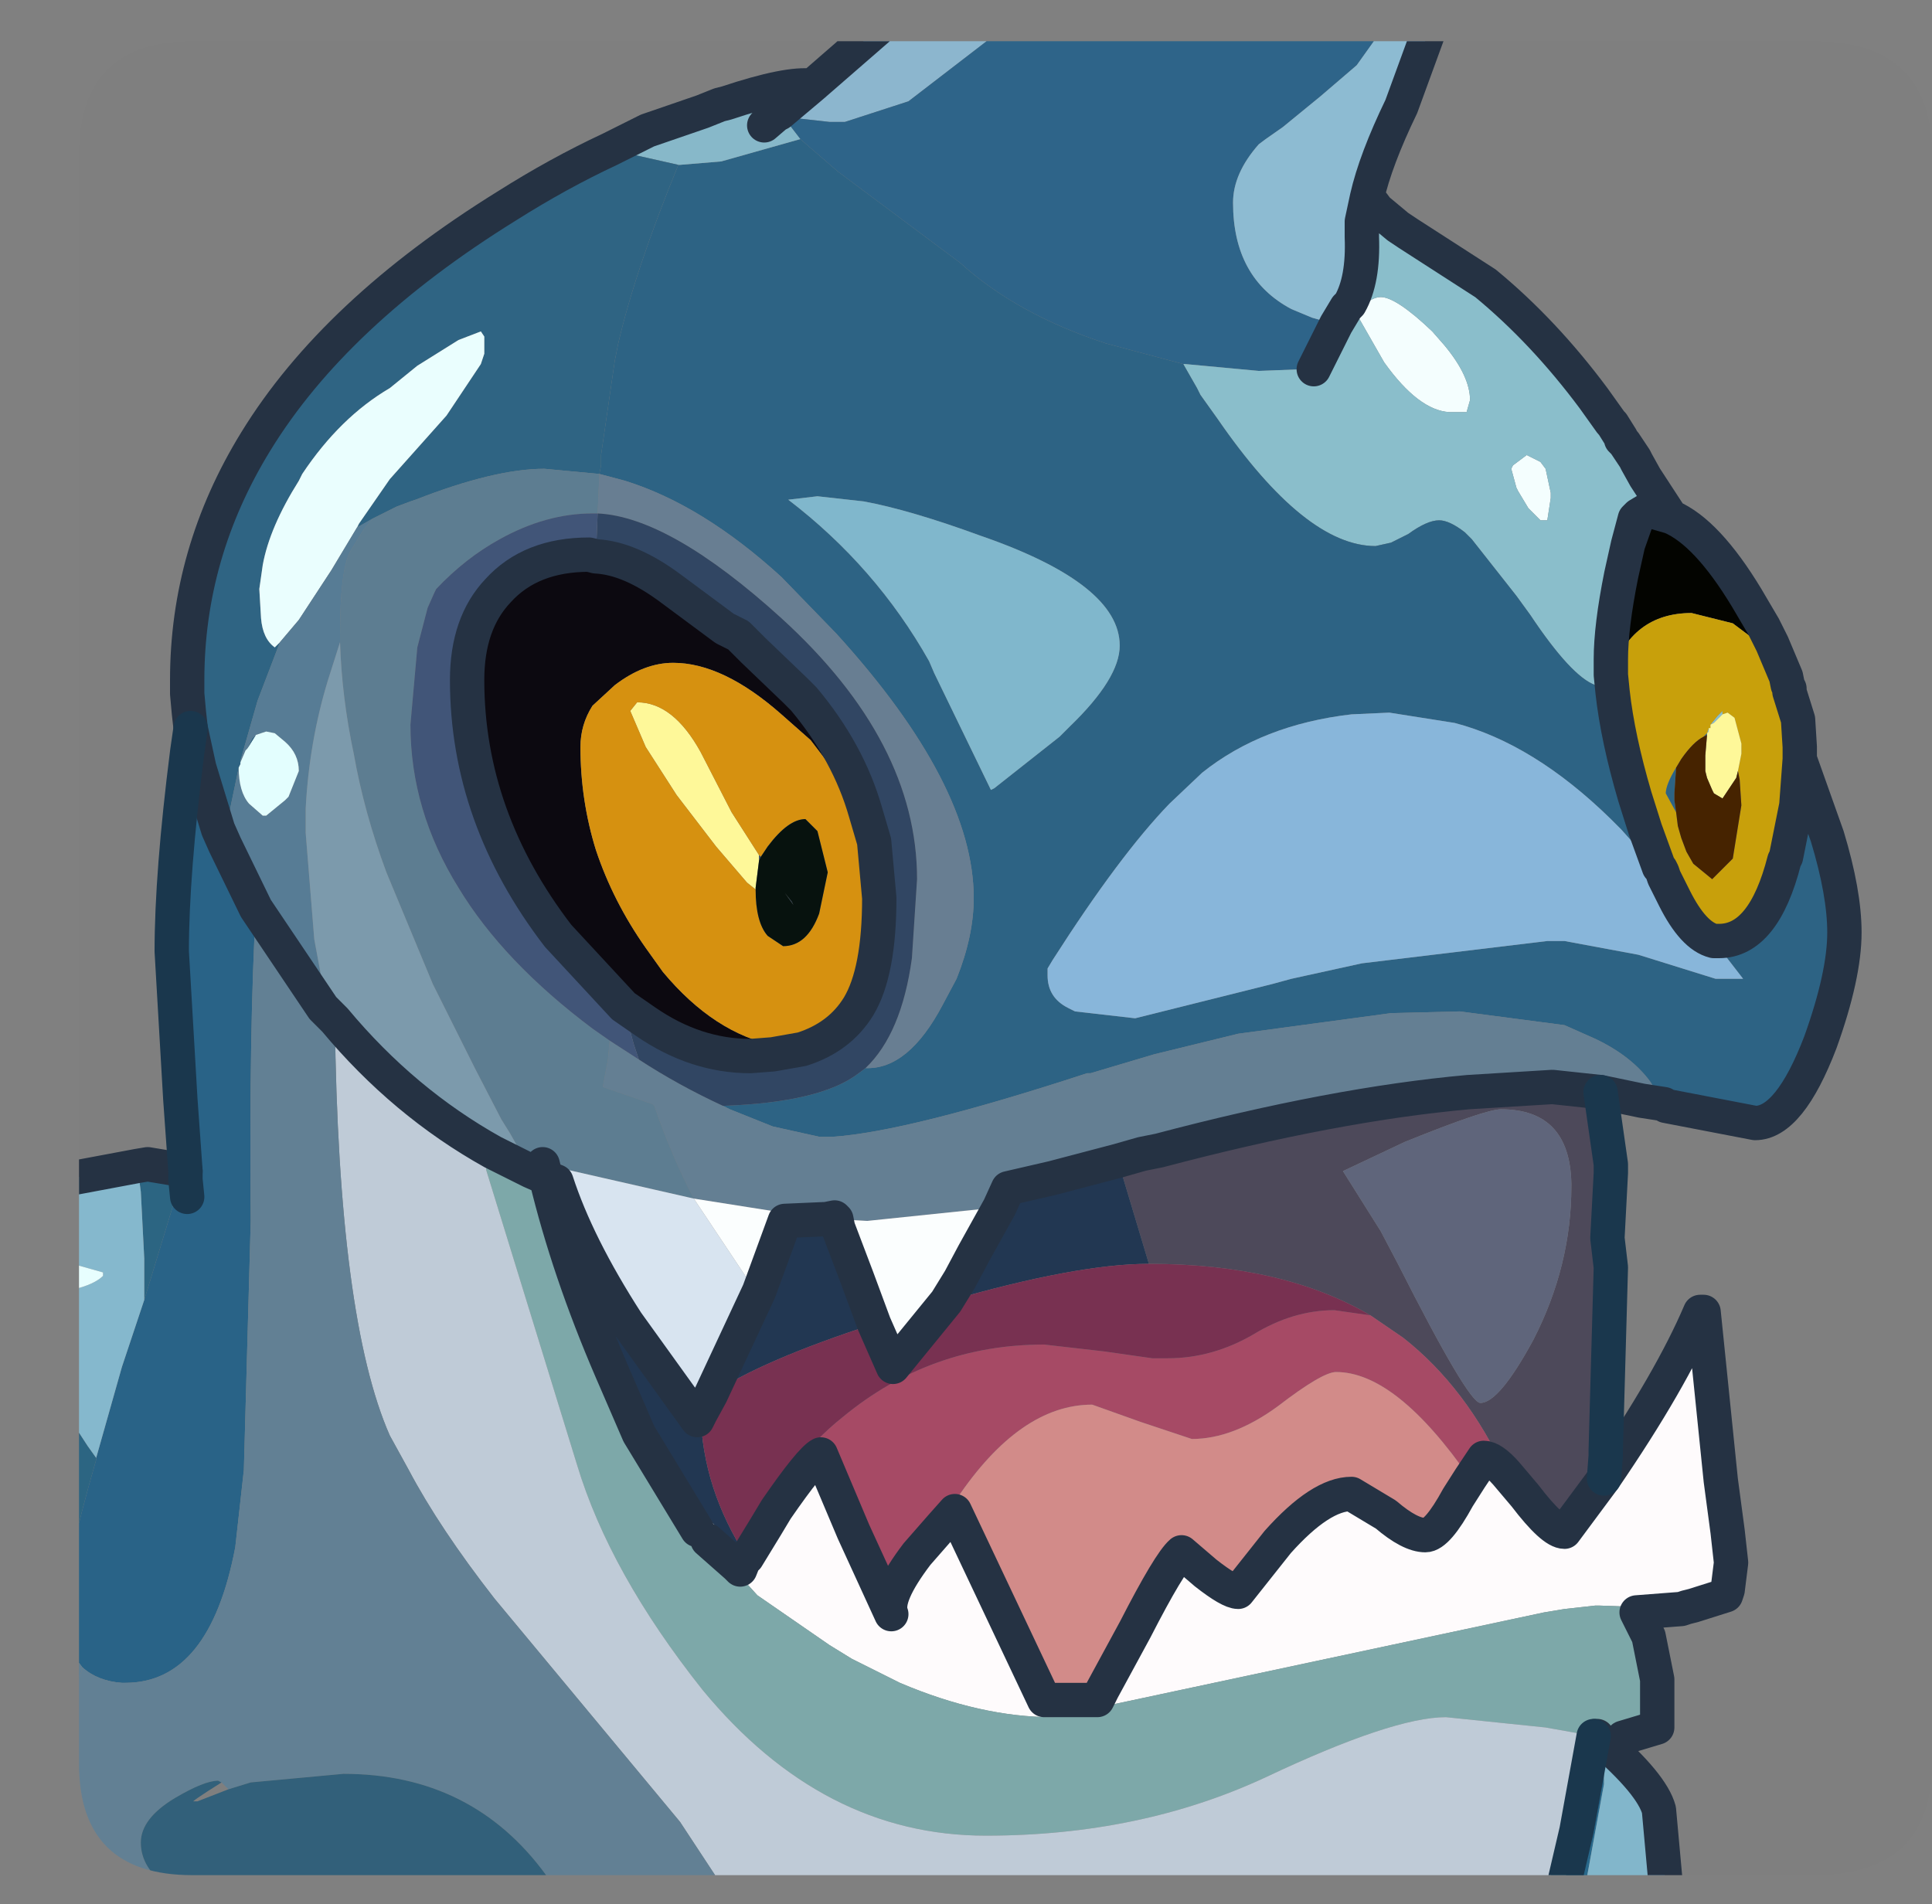 <?xml version="1.0" encoding="UTF-8" standalone="no"?>
<svg xmlns:ffdec="https://www.free-decompiler.com/flash" xmlns:xlink="http://www.w3.org/1999/xlink" ffdec:objectType="frame" height="55.45px" width="56.25px" xmlns="http://www.w3.org/2000/svg">
  <rect width="100%" height="100%" fill="#808080" stroke="none"/>
  <g transform="matrix(1.0, 0.0, 0.0, 1.0, 2.3, 1.2)">
    <clipPath id="clipPath0" transform="matrix(1.0, 0.0, 0.0, 1.0, 0.0, 0.0)">
      <path d="M50.5 0.0 Q53.95 0.0 53.95 3.3 L53.95 50.15 Q53.95 53.4 50.5 53.4 L3.3 53.4 Q0.0 53.4 0.0 50.15 L0.0 3.3 Q0.0 0.0 3.3 0.0 L50.5 0.0" fill="#000000" fill-rule="evenodd" stroke="none"/>
    </clipPath>
    <g clip-path="url(#clipPath0)">
      <use ffdec:characterId="2" height="55.45" transform="matrix(1.0, 0.0, 0.0, 1.0, -2.3, -1.2)" width="54.2" xlink:href="#shape1"/>
    </g>
    <use ffdec:characterId="3" height="53.4" transform="matrix(1.0, 0.0, 0.0, 1.0, 0.0, 0.0)" width="53.95" xlink:href="#shape2"/>
  </g>
  <defs>
    <g id="shape1" transform="matrix(1.0, 0.0, 0.0, 1.0, 2.3, 1.2)">
      <path d="M27.2 -0.7 L26.75 -0.25 24.15 1.75 22.3 2.35 21.85 2.35 20.5 2.2 20.4 2.1 21.35 1.3 23.65 -0.7 27.2 -0.7" fill="#8db7cf" fill-rule="evenodd" stroke="none"/>
      <path d="M27.2 -0.7 L38.2 -0.7 37.2 0.7 36.15 1.6 35.05 2.5 34.55 2.85 34.35 3.0 Q33.6 3.85 33.6 4.7 33.6 6.9 35.3 7.8 L35.9 8.05 36.6 8.25 35.95 9.55 35.65 9.55 34.35 9.6 32.2 9.4 32.15 9.4 29.9 8.8 Q27.3 7.95 25.65 6.45 L22.1 3.8 21.0 2.85 20.5 2.2 21.85 2.35 22.3 2.35 24.15 1.75 26.75 -0.25 27.2 -0.7" fill="#2e648a" fill-rule="evenodd" stroke="none"/>
      <path d="M36.6 8.25 L35.9 8.05 35.3 7.8 Q33.6 6.9 33.6 4.7 33.6 3.85 34.35 3.0 L34.55 2.85 35.05 2.5 36.15 1.6 37.2 0.7 38.2 -0.7 39.45 -0.7 38.5 1.9 Q37.75 3.45 37.5 4.55 L37.35 5.25 37.35 5.7 Q37.4 6.95 37.0 7.65 L36.9 7.75 36.6 8.25" fill="#8ebcd3" fill-rule="evenodd" stroke="none"/>
      <path d="M42.15 12.05 L42.55 12.25 42.7 12.45 42.85 13.15 42.85 13.3 42.75 13.95 42.55 13.95 42.2 13.6 41.9 13.1 41.85 13.0 41.7 12.45 41.75 12.35 42.15 12.05 M39.4 8.45 L39.75 8.85 Q40.5 9.75 40.5 10.45 L40.4 10.8 39.9 10.8 Q39.0 10.75 38.0 9.35 L37.2 7.95 37.2 7.9 37.25 7.85 Q37.6 7.45 37.9 7.45 38.35 7.45 39.4 8.45" fill="#f5ffff" fill-rule="evenodd" stroke="none"/>
      <path d="M32.15 9.4 L32.2 9.4 34.35 9.6 35.65 9.55 35.95 9.55 36.6 8.25 36.9 7.75 37.0 7.65 Q37.4 6.95 37.35 5.7 L37.35 5.25 37.5 4.55 37.65 4.7 37.8 4.9 38.4 5.4 38.7 5.6 40.95 7.05 Q42.65 8.45 44.1 10.4 L44.6 11.1 44.65 11.15 44.9 11.55 44.9 11.6 45.0 11.7 45.3 12.15 45.35 12.25 45.6 12.7 46.35 13.85 45.65 13.65 45.4 13.8 45.1 14.65 44.9 15.55 Q44.6 17.05 44.6 18.0 L44.6 18.45 44.65 18.95 44.15 18.75 Q43.45 18.5 42.25 16.7 L41.85 16.15 40.55 14.5 40.35 14.3 Q39.9 13.95 39.6 13.95 39.25 13.95 38.7 14.35 L38.2 14.6 37.75 14.7 Q35.7 14.7 33.15 11.0 L32.65 10.3 32.6 10.2 32.55 10.1 32.15 9.4 M50.1 20.9 L50.9 23.15 50.0 22.25 50.1 20.9 M42.15 12.05 L41.75 12.35 41.7 12.45 41.85 13.0 41.9 13.1 42.2 13.6 42.55 13.95 42.75 13.95 42.85 13.3 42.85 13.15 42.7 12.45 42.55 12.25 42.15 12.05 M45.1 14.65 L45.3 13.9 45.4 13.8 45.3 13.9 45.1 14.65 M47.85 19.6 L47.6 19.85 47.5 19.9 47.7 19.65 47.85 19.5 47.85 19.6 M47.45 20.0 L47.45 20.1 47.4 20.15 47.45 20.0 M39.4 8.45 Q38.35 7.45 37.9 7.45 37.6 7.45 37.25 7.85 L37.2 7.9 37.2 7.95 38.0 9.35 Q39.0 10.75 39.9 10.8 L40.4 10.8 40.5 10.45 Q40.5 9.75 39.75 8.85 L39.4 8.45" fill="#8bbfcc" fill-rule="evenodd" stroke="none"/>
      <path d="M46.35 13.85 Q47.4 14.3 48.55 16.2 L49.05 17.05 49.15 17.25 49.3 17.55 49.7 18.5 49.75 18.75 49.8 18.85 49.8 18.95 50.05 19.75 49.8 19.1 49.75 19.0 49.75 18.95 49.7 18.8 49.6 18.65 49.15 17.8 48.95 17.55 48.75 17.4 48.15 16.95 46.95 16.65 Q45.2 16.65 44.6 18.45 L44.6 18.0 Q44.6 17.05 44.9 15.55 L45.1 14.65 45.4 13.8 45.65 13.65 46.35 13.85" fill="#030400" fill-rule="evenodd" stroke="none"/>
      <path d="M50.05 19.75 L50.1 20.55 50.1 20.9 50.0 22.25 49.7 23.75 49.65 23.85 Q49.05 26.2 47.75 26.2 L47.6 26.2 Q47.0 26.05 46.45 24.95 L46.15 24.35 46.1 24.2 46.05 24.1 46.0 24.05 45.6 22.95 45.3 22.0 Q44.8 20.3 44.65 18.95 L44.6 18.45 Q45.2 16.65 46.95 16.65 L48.15 16.95 48.75 17.4 48.95 17.55 49.15 17.8 49.6 18.65 49.7 18.8 49.75 18.95 49.75 19.0 49.8 19.1 50.05 19.75 M46.5 22.45 L46.55 22.85 46.65 23.2 46.8 23.6 47.0 23.95 47.55 24.4 48.15 23.8 48.4 22.25 48.35 21.5 48.3 21.25 48.4 20.75 48.4 20.55 48.4 20.45 48.2 19.7 48.0 19.55 47.85 19.6 47.85 19.5 47.7 19.65 47.5 19.9 47.5 20.0 47.45 20.0 47.4 20.15 47.3 20.25 Q47.0 20.4 46.65 20.9 L46.5 21.15 Q46.2 21.65 46.2 21.9 L46.5 22.45" fill="#c9a10b" fill-rule="evenodd" stroke="none"/>
      <path d="M21.0 2.85 L22.1 3.8 25.65 6.45 Q27.3 7.95 29.9 8.8 L32.15 9.4 32.55 10.1 32.6 10.2 32.65 10.3 33.15 11.0 Q35.7 14.7 37.75 14.7 L38.2 14.6 38.7 14.35 Q39.25 13.95 39.6 13.95 39.9 13.95 40.35 14.3 L40.55 14.5 41.85 16.15 42.25 16.7 Q43.45 18.5 44.15 18.75 L44.65 18.95 Q44.8 20.3 45.3 22.0 L45.6 22.95 46.0 24.05 46.05 24.1 46.1 24.2 46.15 24.35 44.9 22.95 44.6 22.65 Q42.35 20.45 40.05 19.85 L38.15 19.55 37.05 19.6 Q34.45 19.9 32.7 21.3 L31.75 22.2 Q30.3 23.7 28.35 26.75 L28.2 27.0 28.2 27.2 Q28.2 27.85 28.8 28.15 L29.0 28.25 30.75 28.45 34.75 27.45 35.3 27.3 37.35 26.85 42.75 26.2 43.25 26.2 45.4 26.6 47.65 27.3 48.45 27.3 47.6 26.2 47.75 26.2 Q49.05 26.2 49.65 23.85 L49.7 23.75 50.0 22.25 50.9 23.15 Q51.4 24.8 51.4 25.95 51.4 27.2 50.7 29.15 49.8 31.5 48.8 31.5 L46.2 31.0 46.15 30.95 45.75 30.3 Q45.2 29.55 44.15 29.05 L43.25 28.65 40.2 28.25 38.2 28.3 33.75 28.9 31.3 29.5 29.45 30.05 29.35 30.05 Q24.15 31.75 21.95 31.9 L21.55 31.9 20.2 31.6 18.95 31.1 18.75 31.0 Q21.6 30.9 22.7 30.05 L22.9 29.9 Q24.15 29.95 25.15 28.05 L25.55 27.3 Q26.05 26.05 26.05 24.95 26.05 21.65 22.05 17.25 L20.45 15.6 Q18.15 13.5 15.9 12.8 L15.15 12.6 15.2 12.35 15.2 12.05 15.6 9.3 15.7 8.8 Q16.2 6.65 17.45 3.6 L17.5 3.6 18.7 3.5 21.0 2.85 M47.4 20.2 L47.3 20.25 47.4 20.15 47.4 20.2 M46.5 21.15 L46.45 21.9 46.45 22.05 46.45 22.1 46.5 22.45 46.2 21.9 Q46.2 21.65 46.5 21.15 M26.25 14.4 Q24.2 13.65 22.85 13.4 L21.5 13.25 20.65 13.35 Q23.2 15.3 24.75 18.05 L24.9 18.4 26.55 21.8 26.65 21.75 28.55 20.25 28.85 19.95 Q30.3 18.55 30.3 17.6 30.3 15.8 26.25 14.4" fill="#2d6385" fill-rule="evenodd" stroke="none"/>
      <path d="M47.6 26.2 L48.45 27.3 47.65 27.3 45.4 26.6 43.25 26.2 42.75 26.2 37.35 26.85 35.3 27.3 34.75 27.45 30.75 28.45 29.0 28.25 28.8 28.15 Q28.2 27.85 28.2 27.2 L28.2 27.0 28.35 26.75 Q30.3 23.7 31.75 22.2 L32.7 21.3 Q34.45 19.9 37.05 19.6 L38.15 19.55 40.05 19.85 Q42.35 20.45 44.6 22.65 L44.9 22.95 46.15 24.35 46.45 24.95 Q47.0 26.05 47.6 26.2" fill="#89b7db" fill-rule="evenodd" stroke="none"/>
      <path d="M48.3 21.25 L48.25 21.45 47.85 22.05 47.6 21.9 47.55 21.8 47.4 21.45 47.35 21.25 47.35 20.8 47.4 20.2 47.4 20.15 47.45 20.1 47.45 20.0 47.5 20.0 47.5 19.9 47.6 19.85 47.85 19.6 48.0 19.55 48.2 19.7 48.4 20.45 48.4 20.55 48.4 20.75 48.3 21.25 M19.7 24.7 L19.45 24.5 18.55 23.45 17.4 21.95 16.5 20.55 16.05 19.5 16.25 19.25 Q17.3 19.25 18.1 20.7 L19.0 22.45 19.8 23.7 19.8 23.85 19.7 24.65 19.7 24.7" fill="#fff99a" fill-rule="evenodd" stroke="none"/>
      <path d="M48.3 21.25 L48.35 21.5 48.4 22.25 48.15 23.8 47.55 24.4 47.0 23.95 46.8 23.6 46.65 23.2 46.55 22.85 46.5 22.45 46.45 22.1 46.45 22.05 46.45 21.9 46.5 21.15 46.65 20.9 Q47.0 20.4 47.3 20.25 L47.4 20.2 47.35 20.8 47.35 21.25 47.4 21.45 47.55 21.8 47.6 21.9 47.85 22.05 48.25 21.45 48.3 21.25" fill="#462300" fill-rule="evenodd" stroke="none"/>
      <path d="M46.15 30.95 L45.5 30.85 44.3 30.6 42.9 30.45 40.45 30.6 Q36.55 30.95 31.45 32.3 L30.95 32.4 30.25 32.6 28.35 33.1 27.05 33.4 26.8 33.95 22.95 34.35 22.05 34.3 22.0 34.25 21.75 34.3 21.7 34.3 17.9 33.7 Q17.25 32.45 16.75 31.0 L16.7 30.95 15.25 30.45 15.4 29.65 15.45 29.1 16.3 29.65 Q17.45 30.4 18.75 31.0 L18.95 31.1 20.2 31.6 21.55 31.9 21.95 31.9 Q24.15 31.75 29.35 30.05 L29.45 30.05 31.3 29.5 33.75 28.9 38.2 28.3 40.2 28.25 43.25 28.65 44.15 29.05 Q45.2 29.55 45.75 30.3 L46.15 30.95" fill="#647f94" fill-rule="evenodd" stroke="none"/>
      <path d="M44.3 30.6 L44.35 30.95 44.6 32.7 44.6 32.95 44.5 34.85 44.6 35.7 44.45 41.05 44.45 41.2 44.4 41.85 43.25 43.4 Q42.9 43.4 42.1 42.35 L41.55 41.7 Q40.4 39.2 38.55 37.75 L37.6 37.1 Q35.05 35.6 31.15 35.6 L30.25 32.6 30.95 32.4 31.45 32.3 Q36.55 30.95 40.45 30.6 L42.9 30.45 44.3 30.6 M43.45 33.25 Q43.4 31.1 41.4 31.1 40.95 31.1 38.6 32.05 L36.8 32.9 37.9 34.65 38.4 35.6 Q40.45 39.65 40.8 39.65 41.35 39.65 42.35 37.8 43.45 35.65 43.45 33.35 L43.45 33.25" fill="#4d495a" fill-rule="evenodd" stroke="none"/>
      <path d="M43.45 33.25 L43.45 33.35 Q43.45 35.65 42.35 37.8 41.35 39.65 40.8 39.65 40.45 39.65 38.4 35.6 L37.9 34.65 36.8 32.9 38.6 32.05 Q40.95 31.1 41.4 31.1 43.4 31.1 43.45 33.25" fill="#5f657b" fill-rule="evenodd" stroke="none"/>
      <path d="M44.4 41.85 Q46.35 39.0 47.2 37.0 L47.3 37.0 47.8 41.9 48.0 43.4 48.1 44.3 48.0 45.1 47.95 45.25 47.0 45.55 46.8 45.6 46.65 45.65 45.65 45.6 44.25 45.55 44.15 45.55 43.25 45.65 42.65 45.75 30.0 48.45 28.35 48.8 Q26.25 48.8 23.9 47.8 L22.5 47.1 21.85 46.7 19.75 45.25 18.3 43.65 19.15 44.4 19.2 44.45 19.25 44.5 19.35 44.25 19.4 44.15 19.45 44.15 20.0 43.25 20.3 42.75 Q21.3 41.3 21.6 41.15 L22.55 43.4 23.65 45.8 Q23.45 45.3 24.4 44.05 L25.1 43.25 25.5 42.8 28.1 48.3 29.65 48.3 29.8 48.0 30.75 46.25 Q31.75 44.3 32.1 44.0 L32.8 44.6 Q33.5 45.15 33.75 45.15 L34.9 43.7 Q36.15 42.3 37.05 42.3 L38.05 42.9 Q38.75 43.5 39.2 43.5 39.55 43.5 40.15 42.4 L40.5 41.85 40.9 41.25 Q41.15 41.25 41.55 41.7 L42.1 42.35 Q42.9 43.4 43.25 43.4 L44.4 41.85" fill="#fffcfd" fill-rule="evenodd" stroke="none"/>
      <path d="M41.55 41.7 Q41.15 41.25 40.9 41.25 L40.5 41.85 Q38.35 38.75 36.6 38.75 36.2 38.75 34.9 39.75 33.6 40.7 32.4 40.7 L30.9 40.2 29.5 39.7 Q27.4 39.7 25.55 42.45 L25.1 43.25 24.4 44.05 Q23.45 45.3 23.65 45.8 L22.55 43.4 21.6 41.15 Q21.3 41.3 20.3 42.75 L20.0 43.25 Q20.55 41.4 22.25 40.05 24.8 37.95 28.1 37.95 L29.85 38.15 31.25 38.35 31.7 38.35 Q33.0 38.35 34.2 37.65 35.35 36.95 36.55 36.95 L37.6 37.1 38.55 37.75 Q40.4 39.2 41.55 41.7" fill="#a74a65" fill-rule="evenodd" stroke="none"/>
      <path d="M46.65 45.65 L45.35 45.75 45.7 46.45 45.95 47.7 45.95 49.1 44.95 49.4 44.2 49.35 44.15 49.35 44.1 49.35 42.7 49.1 39.8 48.8 Q38.25 48.8 34.55 50.55 30.9 52.25 26.4 52.25 21.65 52.25 18.15 48.0 15.45 44.6 14.5 41.45 L11.85 32.85 12.05 32.35 13.15 32.9 13.6 33.1 13.15 32.9 13.0 32.6 13.5 32.7 13.6 33.1 Q14.25 35.8 15.5 38.7 L16.3 40.55 18.0 43.35 18.3 43.65 19.75 45.25 21.85 46.7 22.5 47.1 23.9 47.8 Q26.25 48.8 28.35 48.8 L30.0 48.45 42.65 45.75 43.25 45.65 44.15 45.55 44.25 45.55 45.65 45.6 46.65 45.65" fill="#7da9aa" fill-rule="evenodd" stroke="none"/>
      <path d="M42.65 53.75 L18.75 53.75 17.5 51.85 12.1 45.35 Q10.5 43.3 9.6 41.6 L9.05 40.6 Q7.55 37.2 7.45 28.5 9.45 30.9 12.05 32.35 L11.85 32.85 14.5 41.45 Q15.45 44.6 18.15 48.0 21.65 52.25 26.4 52.25 30.9 52.25 34.55 50.55 38.25 48.8 39.8 48.8 L42.7 49.1 44.1 49.35 43.6 52.1 42.65 53.75 M18.3 43.65 L18.0 43.35 16.3 40.55 16.5 40.85 17.65 42.3 19.4 44.15 19.35 44.25 19.25 44.5 19.2 44.45 19.15 44.4 18.3 43.65" fill="#c0ccd8" fill-rule="evenodd" stroke="none"/>
      <path d="M20.5 2.2 L21.0 2.85 18.7 3.5 17.5 3.6 17.45 3.6 15.45 3.15 16.55 2.6 18.15 2.05 18.65 1.85 18.85 1.8 Q20.65 1.2 21.35 1.3 L20.4 2.1 20.5 2.2 M19.95 2.45 L20.3 2.15 20.4 2.1 20.3 2.15 19.95 2.45" fill="#88b9ca" fill-rule="evenodd" stroke="none"/>
      <path d="M26.25 14.4 Q30.3 15.8 30.3 17.6 30.3 18.55 28.85 19.95 L28.55 20.25 26.65 21.75 26.55 21.8 24.9 18.4 24.75 18.05 Q23.2 15.3 20.65 13.35 L21.5 13.25 22.85 13.4 Q24.2 13.65 26.25 14.4" fill="#81b8cd" fill-rule="evenodd" stroke="none"/>
      <path d="M15.15 12.6 L15.9 12.8 Q18.15 13.5 20.45 15.6 L22.05 17.25 Q26.05 21.65 26.05 24.95 26.05 26.05 25.55 27.3 L25.15 28.05 Q24.15 29.95 22.9 29.9 23.95 28.9 24.25 26.7 L24.4 24.4 Q24.4 20.4 20.45 16.8 17.2 13.85 15.1 13.75 L15.15 12.6" fill="#687e93" fill-rule="evenodd" stroke="none"/>
      <path d="M22.9 22.45 L21.3 20.35 20.45 19.6 Q18.75 18.1 17.3 18.1 16.45 18.1 15.6 18.75 L14.95 19.35 Q14.6 19.9 14.6 20.55 14.6 22.1 15.05 23.55 15.55 25.05 16.5 26.4 L17.0 27.1 Q18.5 28.9 20.3 29.25 L21.05 29.35 20.2 29.5 19.55 29.55 Q17.95 29.55 16.5 28.55 L15.85 28.1 13.95 26.05 Q11.3 22.6 11.3 18.6 11.3 16.95 12.2 16.0 13.15 14.95 14.85 14.95 L15.05 15.0 Q16.05 15.05 17.25 15.95 L18.8 17.1 19.2 17.3 19.65 17.75 20.85 18.9 21.1 19.15 Q22.4 20.7 22.9 22.45" fill="#0c0910" fill-rule="evenodd" stroke="none"/>
      <path d="M22.9 22.45 L23.15 23.3 23.3 24.95 Q23.3 27.1 22.7 28.1 22.15 29.0 21.05 29.35 L20.3 29.25 Q18.5 28.9 17.0 27.1 L16.5 26.4 Q15.55 25.05 15.05 23.55 14.6 22.1 14.6 20.55 14.6 19.9 14.95 19.35 L15.6 18.75 Q16.45 18.1 17.3 18.1 18.75 18.1 20.45 19.6 L21.3 20.35 22.9 22.45 M19.7 24.7 Q19.7 25.65 20.05 26.05 L20.5 26.35 Q21.2 26.35 21.55 25.4 L21.8 24.2 21.5 23.0 21.15 22.65 Q20.65 22.65 20.05 23.45 L19.85 23.75 19.8 23.7 19.0 22.45 18.1 20.7 Q17.3 19.25 16.25 19.25 L16.05 19.5 16.5 20.55 17.4 21.95 18.55 23.45 19.45 24.5 19.7 24.7" fill="#d79210" fill-rule="evenodd" stroke="none"/>
      <path d="M22.9 29.9 L22.7 30.05 Q21.6 30.9 18.75 31.0 17.45 30.4 16.3 29.65 L16.15 29.2 15.85 28.1 16.5 28.55 Q17.95 29.55 19.55 29.55 L20.2 29.5 21.05 29.35 Q22.15 29.0 22.7 28.1 23.3 27.1 23.3 24.95 L23.15 23.3 22.9 22.45 Q22.4 20.7 21.1 19.15 L20.85 18.9 19.65 17.75 19.2 17.3 18.8 17.1 17.25 15.95 Q16.05 15.05 15.05 15.0 L15.1 13.75 Q17.2 13.85 20.45 16.8 24.4 20.4 24.4 24.4 L24.25 26.7 Q23.95 28.9 22.9 29.9 M19.8 23.7 L19.85 23.75 19.8 23.85 19.8 23.7 M20.55 24.8 L20.75 25.05 20.8 25.15 20.55 24.8" fill="#314663" fill-rule="evenodd" stroke="none"/>
      <path d="M19.85 23.75 L20.05 23.45 Q20.65 22.65 21.15 22.65 L21.5 23.0 21.8 24.2 21.55 25.4 Q21.2 26.35 20.5 26.35 L20.05 26.05 Q19.7 25.65 19.7 24.7 L19.7 24.65 19.8 23.85 19.85 23.75 M20.55 24.8 L20.8 25.15 20.75 25.05 20.55 24.8" fill="#07120e" fill-rule="evenodd" stroke="none"/>
      <path d="M3.25 20.0 L3.2 19.55 3.15 19.0 3.15 18.6 Q3.15 14.9 5.15 11.65 7.45 7.9 12.45 4.8 13.95 3.85 15.45 3.15 L17.45 3.6 Q16.2 6.65 15.7 8.8 L15.6 9.3 15.2 12.05 15.2 12.35 15.15 12.6 13.55 12.45 Q12.1 12.45 9.8 13.35 L9.65 13.4 9.25 13.55 8.55 13.9 8.2 14.1 8.1 14.15 8.15 14.05 8.6 13.4 9.05 12.75 10.7 10.9 11.7 9.4 11.8 9.1 11.8 8.6 11.7 8.45 11.05 8.7 9.85 9.45 9.05 10.1 Q7.6 10.95 6.5 12.6 L6.4 12.8 Q5.55 14.15 5.35 15.25 L5.25 15.95 5.3 16.8 Q5.35 17.4 5.7 17.65 L5.85 17.5 5.2 19.2 4.7 20.95 4.7 21.05 4.65 21.15 4.4 22.35 4.25 23.4 4.05 22.95 3.5 21.15 3.25 20.0" fill="#2f6484" fill-rule="evenodd" stroke="none"/>
      <path d="M5.85 17.5 L5.7 17.65 Q5.35 17.4 5.3 16.8 L5.25 15.95 5.35 15.25 Q5.55 14.15 6.4 12.8 L6.5 12.6 Q7.6 10.95 9.05 10.1 L9.85 9.45 11.05 8.7 11.7 8.45 11.8 8.6 11.8 9.1 11.7 9.4 10.7 10.9 9.05 12.75 8.6 13.4 8.15 14.05 8.1 14.15 7.35 15.4 6.4 16.85 5.85 17.5" fill="#ebffff" fill-rule="evenodd" stroke="none"/>
      <path d="M15.45 29.1 L15.4 29.65 15.25 30.45 16.7 30.95 16.75 31.0 Q17.25 32.45 17.9 33.7 L13.95 32.8 13.5 32.7 13.0 32.6 12.55 31.8 12.3 31.4 11.55 29.95 10.3 27.45 8.95 24.2 Q8.3 22.45 8.0 20.75 7.65 19.1 7.6 17.5 L7.6 17.3 Q7.6 15.4 7.9 14.85 L8.3 14.2 8.55 13.9 9.25 13.55 9.65 13.4 9.8 13.35 Q12.1 12.45 13.55 12.45 L15.15 12.6 15.1 13.75 14.95 13.75 Q13.6 13.75 12.25 14.5 11.25 15.05 10.4 15.95 L10.35 16.05 10.15 16.5 9.85 17.65 9.65 19.9 Q9.65 22.4 11.05 24.65 12.35 26.8 14.95 28.75 L15.45 29.1" fill="#5d7d92" fill-rule="evenodd" stroke="none"/>
      <path d="M8.55 13.9 L8.3 14.2 7.9 14.85 Q7.6 15.4 7.6 17.3 L7.6 17.5 7.25 18.6 Q6.7 20.4 6.6 22.35 L6.6 23.05 6.85 26.15 7.25 28.3 7.1 28.15 5.15 25.25 4.25 23.4 4.4 22.35 4.65 21.15 Q4.65 21.85 4.95 22.2 L5.35 22.55 5.45 22.55 6.0 22.1 6.1 22.0 6.4 21.25 Q6.4 20.75 6.0 20.4 L5.7 20.15 5.45 20.1 5.15 20.2 5.05 20.3 4.9 20.6 4.85 20.65 4.7 21.0 4.7 21.05 4.7 20.95 5.2 19.2 5.85 17.5 6.4 16.85 7.35 15.4 8.1 14.15 8.2 14.1 8.55 13.9" fill="#577c96" fill-rule="evenodd" stroke="none"/>
      <path d="M4.65 21.15 L4.7 21.05 4.7 21.0 4.85 20.65 4.9 20.6 5.15 20.2 5.45 20.1 5.7 20.15 6.0 20.4 Q6.4 20.75 6.4 21.25 L6.1 22.0 6.0 22.1 5.45 22.55 5.35 22.55 4.95 22.2 Q4.65 21.85 4.65 21.15" fill="#e4ffff" fill-rule="evenodd" stroke="none"/>
      <path d="M3.1 32.9 L2.95 30.8 2.7 26.5 Q2.7 24.25 3.15 20.7 L3.25 20.0 3.5 21.15 4.05 22.95 4.25 23.4 5.15 25.25 Q4.95 28.8 5.0 34.35 L4.8 41.6 4.55 43.85 Q3.8 47.8 1.35 47.8 L1.25 47.8 Q0.55 47.75 0.1 47.35 L-0.05 47.15 -0.35 46.5 -0.45 45.75 Q-0.45 44.6 0.5 41.3 L0.5 41.25 1.25 38.6 1.9 36.65 2.8 33.7 3.05 33.3 3.1 33.15 3.15 33.65 3.1 33.15 3.1 32.9 M5.15 20.2 L4.9 20.6 5.05 20.3 5.15 20.2" fill="#296388" fill-rule="evenodd" stroke="none"/>
      <path d="M13.15 32.9 L12.05 32.35 Q9.45 30.9 7.45 28.5 L7.25 28.3 6.85 26.15 6.6 23.05 6.6 22.35 Q6.7 20.4 7.25 18.6 L7.6 17.5 Q7.65 19.1 8.0 20.75 8.3 22.45 8.95 24.2 L10.3 27.45 11.55 29.95 12.3 31.4 12.55 31.8 13.0 32.6 13.15 32.9" fill="#7c9bad" fill-rule="evenodd" stroke="none"/>
      <path d="M16.3 29.65 L15.45 29.1 14.95 28.75 Q12.35 26.8 11.05 24.65 9.65 22.4 9.65 19.9 L9.85 17.65 10.15 16.5 10.35 16.05 10.4 15.95 Q11.25 15.05 12.25 14.5 13.6 13.75 14.95 13.75 L15.1 13.75 15.05 15.0 14.85 14.95 Q13.15 14.95 12.2 16.0 11.3 16.95 11.3 18.6 11.3 22.6 13.95 26.05 L15.85 28.1 16.15 29.2 16.3 29.65" fill="#415578" fill-rule="evenodd" stroke="none"/>
      <path d="M13.95 32.8 L17.9 33.7 19.4 35.95 19.8 36.4 18.4 39.4 18.1 39.95 18.0 40.15 15.95 37.3 Q14.5 35.05 13.9 33.2 L13.65 33.1 13.95 32.8" fill="#d9e5f1" fill-rule="evenodd" stroke="none"/>
      <path d="M16.3 40.55 L15.5 38.7 Q14.25 35.8 13.6 33.1 L13.5 32.7 13.95 32.8 13.65 33.1 13.9 33.2 Q14.5 35.05 15.95 37.3 L18.0 40.15 18.1 39.95 Q18.15 42.15 19.45 44.15 L19.4 44.15 17.65 42.3 16.5 40.85 16.3 40.55 M21.7 34.3 L21.75 34.3 22.0 34.25 22.05 34.3 22.1 34.55 22.65 36.0 23.15 37.35 Q19.9 38.4 18.4 39.4 L19.8 36.4 20.55 34.35 21.7 34.3 M26.8 33.95 L27.05 33.4 28.35 33.1 30.25 32.6 31.15 35.6 Q29.05 35.6 25.25 36.7 L25.65 36.05 26.05 35.3 26.8 33.95 M13.65 33.1 L13.6 33.1 13.65 33.1" fill="#223752" fill-rule="evenodd" stroke="none"/>
      <path d="M17.9 33.7 L21.7 34.3 20.55 34.35 19.8 36.4 19.4 35.95 17.9 33.7 M22.05 34.3 L22.95 34.35 26.8 33.95 26.05 35.3 25.65 36.05 25.25 36.7 23.7 38.6 23.15 37.35 22.65 36.0 22.1 34.55 22.05 34.3" fill="#fcffff" fill-rule="evenodd" stroke="none"/>
      <path d="M18.75 53.75 L13.85 53.75 13.6 53.4 Q11.45 50.45 7.7 50.45 L5.0 50.7 4.35 50.9 4.15 50.7 4.05 50.65 Q3.65 50.65 2.8 51.15 1.8 51.75 1.8 52.45 1.8 53.2 2.6 53.75 L-1.65 53.75 -1.45 52.95 0.1 47.35 Q0.55 47.75 1.25 47.8 L1.35 47.8 Q3.8 47.8 4.55 43.85 L4.8 41.6 5.0 34.35 Q4.95 28.8 5.15 25.25 L7.1 28.15 7.25 28.3 7.45 28.5 Q7.55 37.2 9.05 40.6 L9.6 41.6 Q10.5 43.3 12.1 45.35 L17.5 51.85 18.75 53.75" fill="#628195" fill-rule="evenodd" stroke="none"/>
      <path d="M-1.8 45.9 L-1.8 38.85 Q-0.95 39.2 -0.4 39.9 L0.25 40.9 0.5 41.25 0.5 41.3 Q-0.45 44.6 -0.45 45.75 L-0.35 46.5 -1.8 45.9 M1.7 32.75 L2.0 32.7 2.9 32.85 3.05 33.3 2.8 33.7 1.9 36.65 1.9 35.45 1.8 33.5 1.7 32.75" fill="#2c6583" fill-rule="evenodd" stroke="none"/>
      <path d="M-1.8 38.85 L-1.8 36.55 Q0.2 36.45 0.7 35.95 L0.7 35.85 -1.25 35.3 -1.8 35.15 -1.8 33.45 -1.5 33.35 1.7 32.75 1.8 33.5 1.9 35.45 1.9 36.65 1.25 38.6 0.5 41.25 0.25 40.9 -0.4 39.9 Q-0.95 39.2 -1.8 38.85" fill="#86b9ce" fill-rule="evenodd" stroke="none"/>
      <path d="M-1.8 36.55 L-1.8 35.15 -1.25 35.3 0.7 35.85 0.7 35.95 Q0.2 36.45 -1.8 36.55" fill="#e8ffff" fill-rule="evenodd" stroke="none"/>
      <path d="M37.6 37.1 L36.55 36.95 Q35.35 36.95 34.2 37.65 33.0 38.35 31.7 38.35 L31.25 38.35 29.85 38.15 28.1 37.95 Q24.8 37.95 22.25 40.05 20.55 41.4 20.0 43.25 L19.45 44.15 Q18.15 42.15 18.1 39.95 L18.4 39.4 Q19.9 38.4 23.15 37.35 L23.7 38.6 25.25 36.7 Q29.05 35.6 31.15 35.6 35.05 35.6 37.6 37.1" fill="#783151" fill-rule="evenodd" stroke="none"/>
      <path d="M25.1 43.25 L25.55 42.45 Q27.4 39.7 29.5 39.7 L30.9 40.2 32.4 40.7 Q33.6 40.7 34.9 39.75 36.2 38.75 36.6 38.75 38.35 38.75 40.5 41.85 L40.15 42.4 Q39.55 43.5 39.2 43.5 38.75 43.5 38.05 42.9 L37.05 42.3 Q36.15 42.3 34.9 43.7 L33.75 45.15 Q33.5 45.15 32.8 44.6 L32.1 44.0 Q31.75 44.3 30.75 46.25 L29.8 48.0 29.65 48.3 28.1 48.3 25.5 42.8 25.1 43.25" fill="#d38c8a" fill-rule="evenodd" stroke="none"/>
      <path d="M43.2 53.75 L42.65 53.75 43.6 52.1 43.25 53.6 43.2 53.75" fill="#789daf" fill-rule="evenodd" stroke="none"/>
      <path d="M43.85 53.75 L43.2 53.75 43.25 53.6 43.6 52.1 44.1 49.35 44.15 50.2 44.4 50.2 44.4 50.75 43.85 53.75" fill="#28688c" fill-rule="evenodd" stroke="none"/>
      <path d="M13.85 53.75 L2.6 53.75 Q1.8 53.2 1.8 52.45 1.8 51.75 2.8 51.15 3.65 50.65 4.05 50.65 L4.15 50.7 Q3.2 51.3 3.35 51.25 L3.45 51.25 4.35 50.9 5.0 50.7 7.7 50.45 Q11.45 50.45 13.6 53.4 L13.85 53.75" fill="#32607a" fill-rule="evenodd" stroke="none"/>
      <path d="M44.3 49.45 Q45.8 50.75 46.0 51.5 L46.2 53.7 46.2 53.75 43.85 53.75 44.4 50.75 44.4 50.2 44.3 49.45" fill="#83b7cc" fill-rule="evenodd" stroke="none"/>
      <path d="M-1.65 53.75 L-1.8 53.75 -1.8 45.9 -0.35 46.5 -0.05 47.15 0.1 47.35 -1.45 52.95 -1.65 53.75" fill="#618196" fill-rule="evenodd" stroke="none"/>
      <path d="M35.95 9.55 L36.6 8.25 36.9 7.75 37.0 7.65 Q37.4 6.95 37.35 5.7 L37.35 5.25 37.5 4.55 37.65 4.7 37.8 4.9 38.4 5.4 38.7 5.6 40.95 7.05 Q42.65 8.45 44.1 10.4 L44.6 11.1 44.65 11.15 44.9 11.55 44.9 11.6 45.0 11.7 45.3 12.15 45.35 12.25 45.6 12.7 46.35 13.85 Q47.4 14.3 48.55 16.2 L49.05 17.05 49.15 17.25 49.3 17.55 49.7 18.5 49.75 18.75 49.8 18.85 49.8 18.95 50.05 19.75 50.1 20.55 50.1 20.9 50.9 23.15 Q51.4 24.8 51.4 25.95 51.4 27.2 50.7 29.15 49.8 31.5 48.8 31.5 L46.2 31.0 46.15 30.95 45.5 30.85 44.3 30.6 42.9 30.45 40.45 30.6 Q36.55 30.95 31.45 32.3 L30.95 32.4 30.25 32.6 28.35 33.1 27.05 33.4 26.8 33.95 26.05 35.3 25.65 36.05 25.25 36.7 23.7 38.6 23.15 37.35 22.65 36.0 22.1 34.55 22.05 34.3 22.0 34.25 21.75 34.3 M39.45 -0.7 L38.5 1.9 Q37.75 3.45 37.5 4.55 M44.4 41.85 Q46.35 39.0 47.2 37.0 L47.3 37.0 47.8 41.9 48.0 43.4 48.1 44.3 48.0 45.1 47.95 45.25 47.0 45.55 46.8 45.6 46.65 45.65 45.35 45.75 45.7 46.45 45.95 47.7 45.95 49.1 44.95 49.4 M44.2 49.35 L44.2 49.4 44.3 49.45 Q45.8 50.75 46.0 51.5 L46.2 53.7 M-1.8 33.45 L-1.5 33.35 1.7 32.75 2.0 32.7 2.9 32.85 3.1 32.9 M3.25 20.0 L3.2 19.55 3.15 19.0 3.15 18.6 Q3.15 14.9 5.15 11.65 7.45 7.9 12.45 4.8 13.95 3.85 15.45 3.15 L16.55 2.6 18.15 2.05 18.65 1.85 18.85 1.8 Q20.65 1.2 21.35 1.3 L23.65 -0.7 M46.35 13.85 L45.65 13.65 45.4 13.8 45.1 14.65 44.9 15.55 Q44.6 17.05 44.6 18.0 L44.6 18.45 44.65 18.95 Q44.8 20.3 45.3 22.0 L45.6 22.95 46.0 24.05 46.05 24.1 46.1 24.2 46.15 24.35 46.45 24.95 Q47.0 26.05 47.6 26.2 L47.75 26.2 Q49.05 26.2 49.65 23.85 L49.7 23.75 50.0 22.25 50.1 20.9 M45.4 13.8 L45.3 13.9 45.1 14.65 M41.55 41.7 L42.1 42.35 Q42.9 43.4 43.25 43.4 L44.4 41.85 M40.5 41.85 L40.9 41.25 Q41.15 41.25 41.55 41.7 M20.0 43.25 L20.3 42.75 Q21.3 41.3 21.6 41.15 L22.55 43.4 23.65 45.8 Q23.45 45.3 24.4 44.05 L25.1 43.25 25.5 42.8 28.1 48.3 29.65 48.3 29.8 48.0 30.75 46.25 Q31.75 44.3 32.1 44.0 L32.8 44.6 Q33.5 45.15 33.75 45.15 L34.9 43.7 Q36.15 42.3 37.05 42.3 L38.05 42.9 Q38.75 43.5 39.2 43.5 39.55 43.5 40.15 42.4 L40.5 41.85 M18.0 43.35 L16.3 40.55 15.5 38.7 Q14.25 35.8 13.6 33.1 L13.15 32.9 12.05 32.35 Q9.45 30.9 7.45 28.5 L7.25 28.3 7.1 28.15 5.15 25.25 4.25 23.4 4.05 22.95 3.5 21.15 3.25 20.0 M44.15 49.35 L44.2 49.35 M21.35 1.3 L20.4 2.1 20.3 2.15 19.95 2.45 M21.05 29.35 Q22.15 29.0 22.7 28.1 23.3 27.1 23.3 24.95 L23.15 23.3 22.9 22.45 Q22.4 20.7 21.1 19.15 L20.85 18.9 19.65 17.75 19.2 17.3 18.8 17.1 17.25 15.95 Q16.05 15.05 15.05 15.0 L14.85 14.95 Q13.15 14.95 12.2 16.0 11.3 16.95 11.3 18.6 11.3 22.6 13.95 26.05 L15.85 28.1 16.5 28.55 Q17.95 29.55 19.55 29.55 L20.2 29.5 21.05 29.35 M19.8 36.4 L20.55 34.35 21.7 34.3 M13.6 33.1 L13.5 32.7 M13.6 33.1 L13.65 33.1 13.9 33.2 Q14.5 35.05 15.95 37.3 L18.0 40.15 18.1 39.95 18.4 39.4 19.8 36.4 M19.4 44.15 L19.45 44.15 20.0 43.25 M18.3 43.65 L19.15 44.4 19.2 44.45 19.25 44.5 19.35 44.25 19.4 44.15" fill="none" stroke="#253243" stroke-linecap="round" stroke-linejoin="round" stroke-width="1.0"/>
      <path d="M44.3 30.6 L44.35 30.95 44.6 32.7 44.6 32.95 44.5 34.85 44.6 35.7 44.45 41.05 44.45 41.2 44.4 41.85 M3.1 32.9 L2.95 30.8 2.7 26.5 Q2.7 24.25 3.15 20.7 L3.25 20.0 M3.1 33.15 L3.15 33.65 M3.1 33.15 L3.1 32.9 M43.6 52.1 L44.1 49.35 M43.6 52.1 L43.25 53.6 43.2 53.75" fill="none" stroke="#1a374d" stroke-linecap="round" stroke-linejoin="round" stroke-width="1.0"/>
    </g>
    <g id="shape2" transform="matrix(1.0, 0.0, 0.0, 1.0, 0.0, 0.0)">
      <path d="M50.5 0.0 Q53.95 0.0 53.95 3.3 L53.95 50.15 Q53.95 53.4 50.5 53.4 L3.3 53.4 Q0.0 53.4 0.0 50.15 L0.0 3.3 Q0.0 0.0 3.3 0.0 L50.5 0.0" fill="#000000" fill-opacity="0.004" fill-rule="evenodd" stroke="none"/>
    </g>
  </defs>
</svg>
